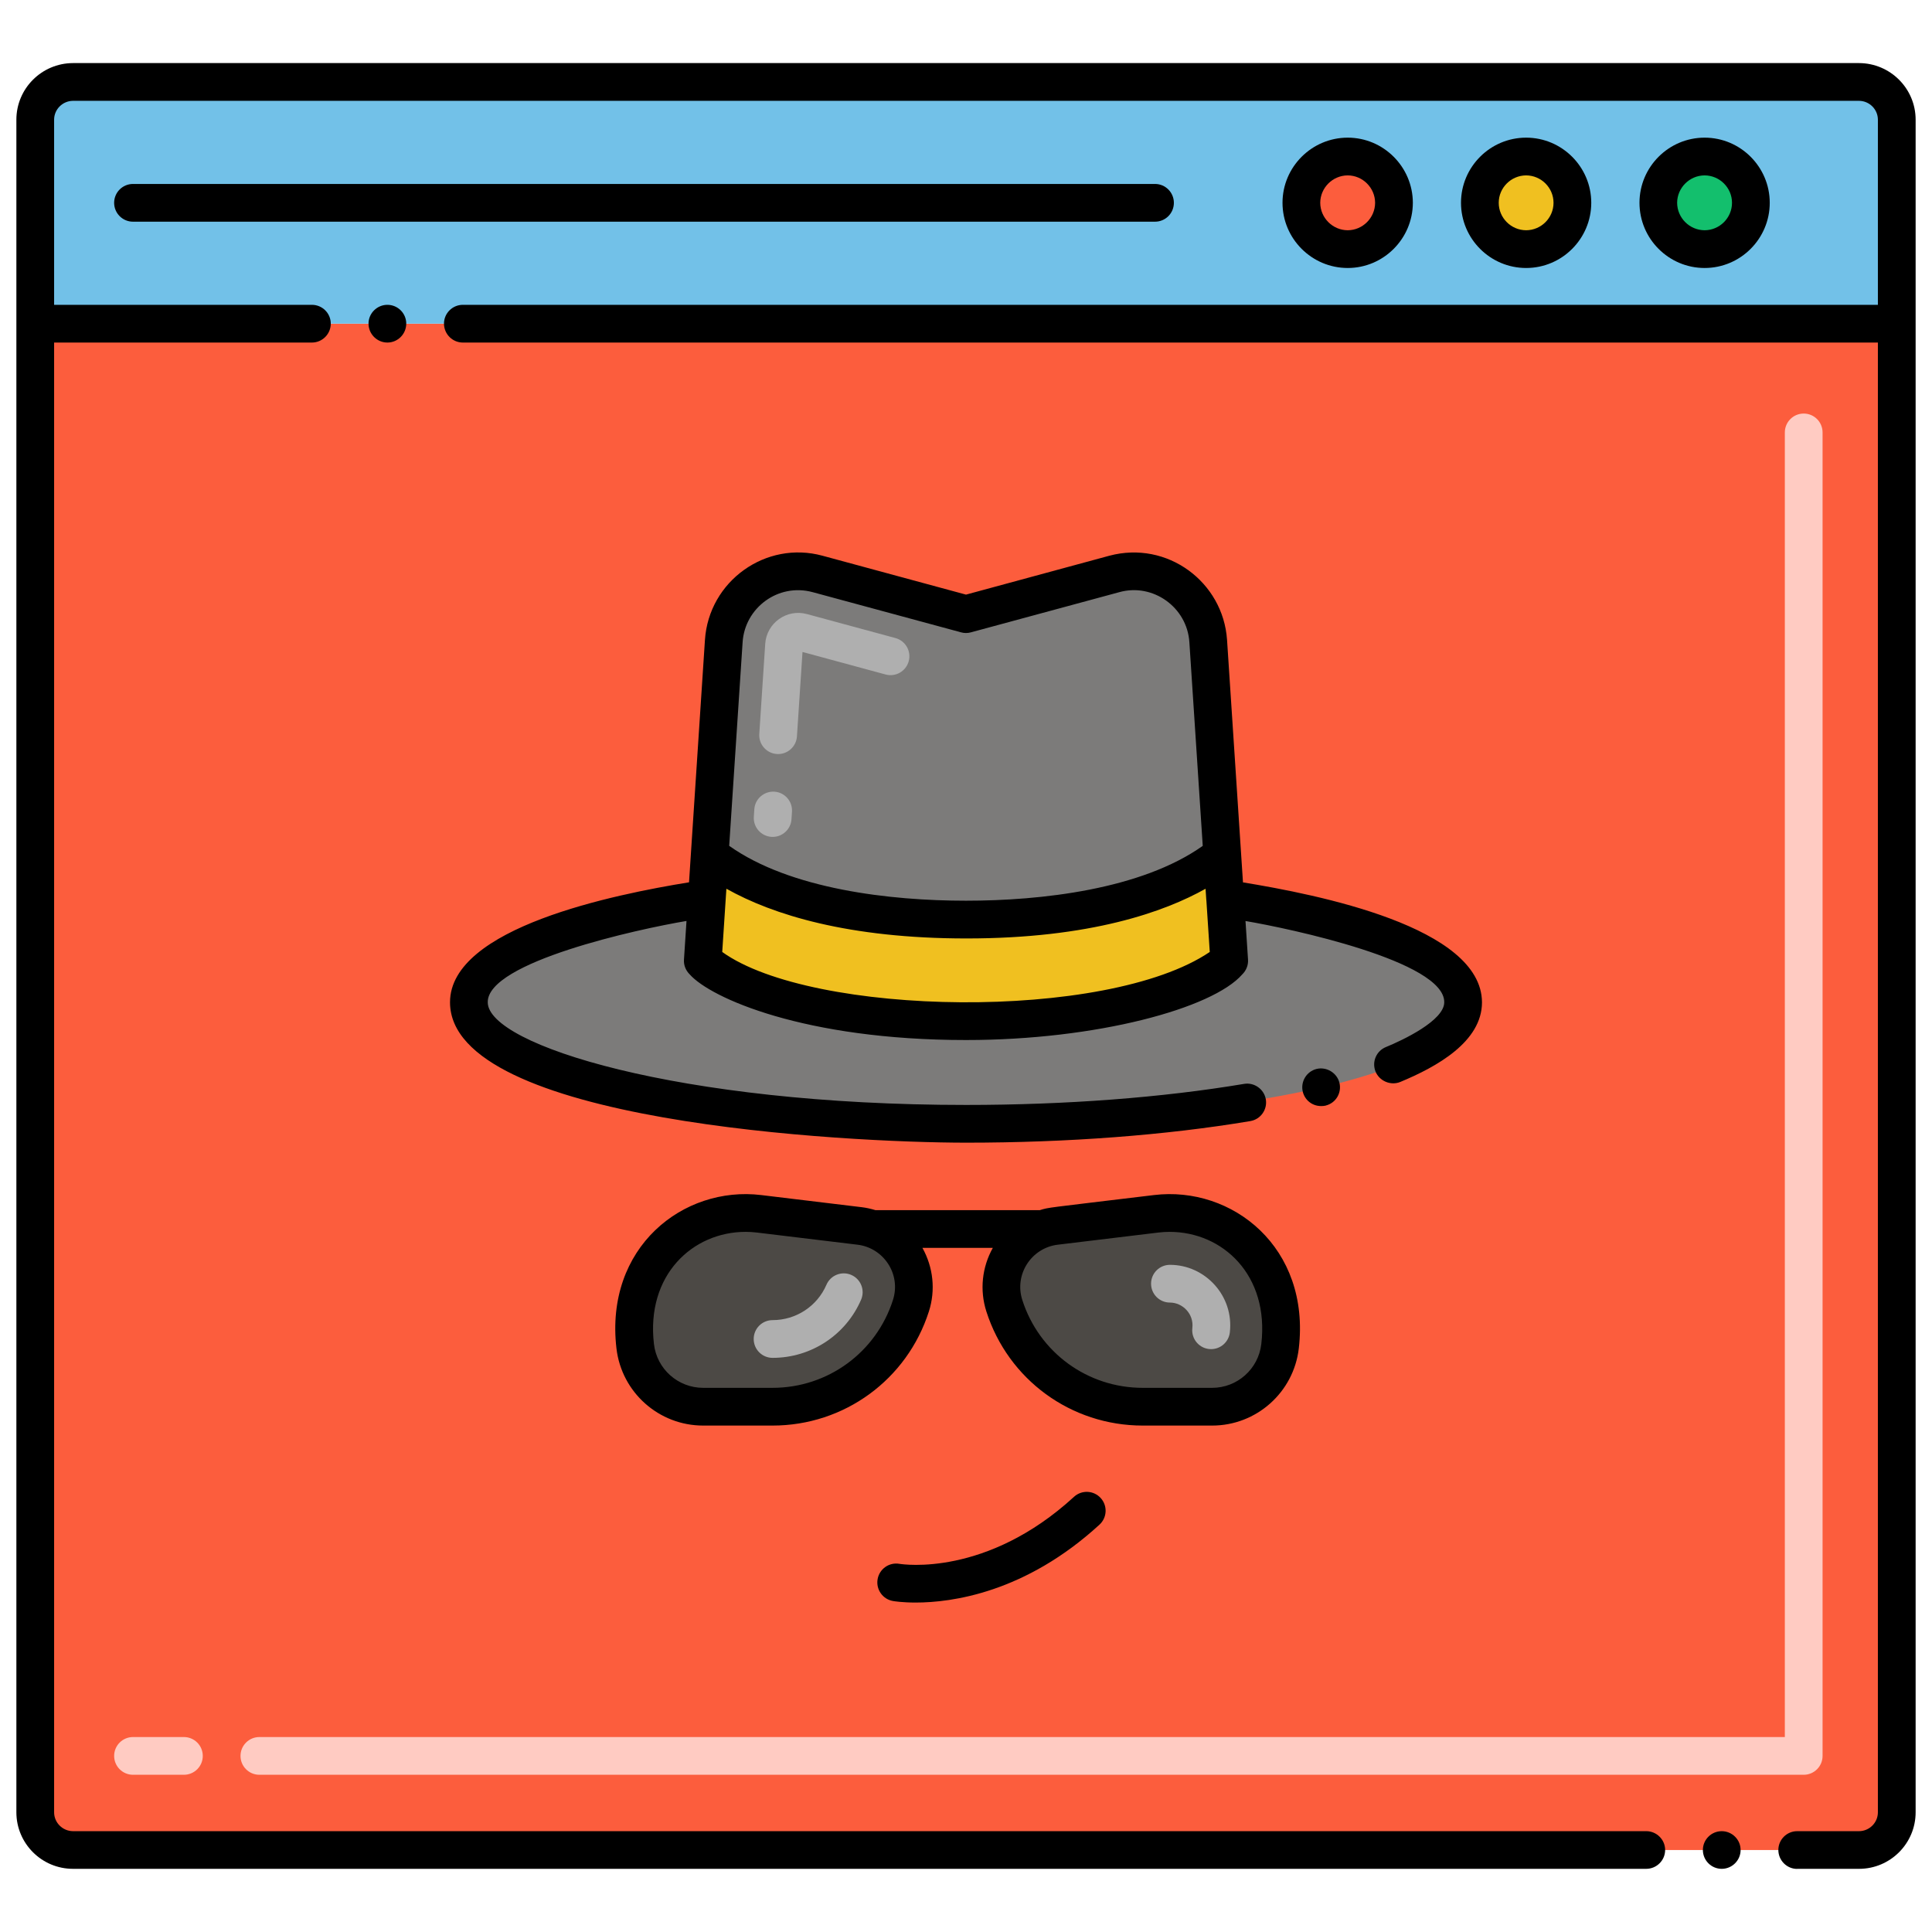 <svg id="Layer_1" enable-background="new 0 0 256 256" height="512" viewBox="0 0 256 256" width="512" xmlns="http://www.w3.org/2000/svg"><g><path d="m251.333 42.886v197.25c0 2.761-2.239 5-5 5h-236.666c-2.761 0-5-2.239-5-5v-197.25z" fill="#fc5d3d"/><path d="m193.87 132.814c0 12.833-49.537 16.091-65.87 16.091-36.396 0-65.87-7.217-65.87-16.091 0-5.814 12.622-10.912 31.531-13.738l.383-5.814 1.865-28.314c.407-6.23 6.417-10.521 12.443-8.892l19.648 5.326 19.65-5.326c6.026-1.629 12.036 2.663 12.443 8.892 2.249 34.153 1.744 26.472 2.248 34.128 18.907 2.826 31.529 7.924 31.529 13.738z" fill="#7c7b7a"/><path d="m102.384 110.893c-.056 0-.11-.002-.166-.005-1.378-.091-2.422-1.281-2.332-2.658l.065-.998c.091-1.379 1.287-2.409 2.658-2.332 1.378.091 2.422 1.281 2.332 2.658l-.065.998c-.087 1.322-1.187 2.337-2.492 2.337zm.555-10.983c-1.378-.09-2.421-1.28-2.33-2.658l.786-11.942c.176-2.729 2.823-4.673 5.519-3.944l11.737 3.181c1.332.361 2.12 1.734 1.759 3.067-.361 1.332-1.73 2.122-3.067 1.759l-11.008-2.983-.737 11.191c-.092 1.389-1.299 2.425-2.659 2.329z" fill="#afafaf"/><path d="m162.877 127.309s-8.298 8.005-34.877 8.005-34.877-8.005-34.877-8.005l.537-8.233.383-5.814c13.851 11.515 54.069 11.511 67.914 0l.383 5.814z" fill="#f0c020"/><path d="m102.369 186.395h-9.199c-4.597 0-8.466-3.442-9.001-8.008-1.379-11.775 7.638-18.614 16.411-17.553l13.345 1.613c5.075.613 8.336 5.697 6.778 10.565-2.551 7.973-9.962 13.383-18.334 13.383z" fill="#4c4945"/><path d="m151.414 186.395h9.199c4.597 0 8.466-3.442 9.001-8.008 1.379-11.775-7.638-18.614-16.411-17.553l-13.345 1.613c-5.075.613-8.336 5.697-6.778 10.565 2.551 7.973 9.962 13.383 18.334 13.383z" fill="#4c4945"/><path d="m102.369 179.923c-1.381 0-2.5-1.119-2.5-2.5s1.119-2.5 2.5-2.5c3.11 0 5.912-1.839 7.139-4.685.546-1.268 2.018-1.854 3.285-1.307 1.269.547 1.854 2.018 1.307 3.285-2.018 4.682-6.622 7.707-11.731 7.707z" fill="#afafaf"/><path d="m160.478 178.767c-1.505 0-2.659-1.31-2.486-2.791.222-1.885-1.296-3.379-2.97-3.379-1.381 0-2.5-1.119-2.5-2.5s1.119-2.5 2.5-2.5c4.683 0 8.502 4.127 7.937 8.961-.15 1.272-1.23 2.209-2.481 2.209z" fill="#afafaf"/><path d="m251.333 15.865v27.021h-246.666v-27.021c0-2.761 2.239-5 5-5h236.667c2.761 0 4.999 2.238 4.999 5z" fill="#72c1e8"/><circle cx="178.576" cy="26.875" fill="#fc5d3d" r="6.132"/><circle cx="202.222" cy="26.875" fill="#f0c020" r="6.132"/><circle cx="225.868" cy="26.875" fill="#13bf6d" r="6.132"/><path d="m239 235.167h-204.631c-1.381 0-2.5-1.119-2.5-2.5s1.119-2.5 2.5-2.5h202.131v-172.869c0-1.381 1.119-2.5 2.5-2.5s2.5 1.119 2.5 2.5v175.369c0 1.381-1.119 2.5-2.5 2.5zm-214.631 0h-6.745c-1.381 0-2.5-1.119-2.5-2.5s1.119-2.5 2.5-2.5h6.745c1.381 0 2.5 1.119 2.5 2.5s-1.119 2.5-2.5 2.5z" fill="#ffcbc2"/><path d="m183.64 138.74c-1.251.504-1.901 1.943-1.37 3.26.511 1.24 2 1.88 3.261 1.37 4.841-2.008 10.84-5.331 10.84-10.561-.05-10.011-21.851-14.28-31.67-15.89-.001-.023-2.104-32.035-2.111-32.14-.519-7.647-7.897-13.197-15.6-11.141l-18.99 5.152-19-5.15c-7.523-2.057-15.075 3.364-15.59 11.15-2.692 40.971-1.889 28.758-2.11 32.12-9.841 1.595-31.67 5.988-31.67 15.899 0 15.866 52.441 18.589 68.37 18.601 13.5 0 26.53-.99 37.67-2.86 1.397-.234 2.282-1.551 2.06-2.88-.229-1.351-1.54-2.28-2.88-2.05-10.859 1.819-23.6 2.79-36.85 2.79-38.114 0-63.37-7.969-63.37-13.601-.078-5.33 19.909-9.702 26.335-10.778l-.335 5.118c-.05.73.229 1.44.76 1.96 2.758 3.128 15.225 8.7 36.61 8.7 17.298 0 32.676-4.184 36.609-8.7.53-.52.811-1.229.761-1.96v-.01l-.334-5.1c5.791.977 26.414 5.329 26.334 10.77 0 2.415-5.471 5.009-7.73 5.931zm-85.241-53.631c.282-4.548 4.691-7.894 9.301-6.64l19.649 5.32c.42.12.87.12 1.3 0l19.65-5.32c4.452-1.251 9.011 1.985 9.3 6.64l1.771 26.974c-8.15 5.777-21.406 7.266-31.37 7.266-10.064 0-23.271-1.52-31.378-7.271zm-2.699 41.031.55-8.38c6.128 3.447 16.181 6.59 31.819 6.59 16.474 0 26.302-3.566 31.674-6.586l.097 1.477c.002.027.01.052.012.079l.448 6.82c-13.651 9.241-52.747 8.537-64.6 0z"/><path d="m174.45 141.64c-1.341.34-2.15 1.7-1.82 3.04.303 1.201 1.484 2.13 3.03 1.82.01-.01.01-.01.01-.01 1.375-.344 2.134-1.724 1.81-3.021-.331-1.32-1.71-2.15-3.03-1.829z"/><path d="m160.613 188.895c5.864 0 10.802-4.393 11.484-10.217 1.567-13.38-8.82-21.582-19.195-20.326-14.675 1.773-13.814 1.607-15.123 1.999h-21.775c-.578-.173-1.169-.313-1.779-.387l-13.346-1.611c-10.353-1.261-20.763 6.928-19.194 20.325.683 5.824 5.62 10.217 11.484 10.217h9.199c9.496 0 17.821-6.076 20.716-15.121.904-2.825.578-5.854-.857-8.423h9.328c-1.436 2.569-1.761 5.598-.857 8.423 2.895 9.045 11.22 15.121 20.716 15.121zm-42.29-16.645c-2.229 6.965-8.641 11.645-15.954 11.645h-9.199c-3.328 0-6.131-2.493-6.518-5.799-1.073-9.157 5.138-14.869 12.149-14.869.491 0 .985.03 1.479.09l13.346 1.612c3.449.416 5.795 3.89 4.697 7.321zm17.137 0c-1.089-3.404 1.22-6.901 4.697-7.321l13.345-1.613c.493-.06.987-.089 1.479-.089 7.046 0 13.219 5.74 12.149 14.869-.387 3.306-3.189 5.799-6.518 5.799h-9.199c-7.312 0-13.724-4.68-15.953-11.645z"/><path d="m142.311 198.336c-11.581 10.622-22.638 8.959-23.138 8.879-1.362-.234-2.647.675-2.885 2.031-.239 1.36.67 2.656 2.029 2.895.152.027 1.238.205 3.01.205 4.771 0 14.516-1.293 24.362-10.324 1.018-.934 1.086-2.515.153-3.532-.933-1.019-2.515-1.087-3.531-.154z"/><path d="m187.21 26.87c-.01-4.75-3.88-8.63-8.63-8.63-4.761 0-8.641 3.88-8.641 8.63 0 4.76 3.88 8.64 8.641 8.64 4.75 0 8.62-3.88 8.63-8.64zm-12.271 0c.011-1.99 1.641-3.62 3.641-3.63 1.989.01 3.62 1.64 3.63 3.63-.01 2-1.641 3.63-3.63 3.64-2-.01-3.63-1.64-3.641-3.64z"/><path d="m210.85 26.87c0-4.75-3.87-8.63-8.63-8.63s-8.63 3.88-8.63 8.63c0 4.76 3.87 8.64 8.63 8.64s8.63-3.88 8.63-8.64zm-12.26 0c0-1.99 1.63-3.62 3.63-3.63 2 .01 3.63 1.64 3.63 3.63 0 2-1.63 3.63-3.63 3.64-2-.01-3.63-1.64-3.63-3.64z"/><path d="m234.5 26.87c0-4.75-3.87-8.63-8.63-8.63-4.761 0-8.63 3.88-8.63 8.63 0 4.76 3.869 8.64 8.63 8.64 4.76 0 8.63-3.88 8.63-8.64zm-12.271 0c.011-1.99 1.641-3.62 3.641-3.63 2 .01 3.63 1.64 3.63 3.63 0 2-1.63 3.63-3.63 3.64-2-.01-3.63-1.64-3.641-3.64z"/><path d="m155.545 26.875c0-1.381-1.119-2.5-2.5-2.5h-135.421c-1.381 0-2.5 1.119-2.5 2.5s1.119 2.5 2.5 2.5h135.421c1.381 0 2.5-1.119 2.5-2.5z"/><path d="m225.64 245.13c0 1.38 1.12 2.5 2.5 2.5 1.37 0 2.5-1.12 2.5-2.5 0-1.37-1.13-2.49-2.5-2.49-1.38 0-2.5 1.12-2.5 2.49z"/><path d="m246.33 242.64h-8.2c-1.37 0-2.49 1.12-2.49 2.49 0 1.38 1.12 2.51 2.49 2.51.01 0 .02 0 .02-.01h8.181c4.14 0 7.5-3.36 7.5-7.49v-224.281c0-4.13-3.36-7.489-7.5-7.5h-236.661c-4.14.011-7.5 3.37-7.5 7.5v224.28c0 4.13 3.36 7.49 7.5 7.49h208.47c1.37 0 2.5-1.12 2.5-2.5 0-1.37-1.13-2.49-2.5-2.49h-208.47c-1.38-.01-2.5-1.13-2.5-2.5v-194.749h34.16c1.38 0 2.5-1.13 2.5-2.51 0-1.37-1.12-2.49-2.5-2.49h-34.16v-24.53c0-1.369 1.12-2.489 2.5-2.5h236.66c1.38.011 2.5 1.131 2.5 2.5v24.53h-187.5c-1.38 0-2.5 1.12-2.5 2.49 0 1.38 1.12 2.51 2.5 2.51h187.5v194.75c0 1.37-1.12 2.49-2.5 2.5z"/><path d="m48.83 42.88c0 1.38 1.13 2.51 2.5 2.51 1.38 0 2.5-1.13 2.5-2.51 0-1.37-1.12-2.49-2.5-2.49-1.37 0-2.5 1.12-2.5 2.49z"/></g></svg>